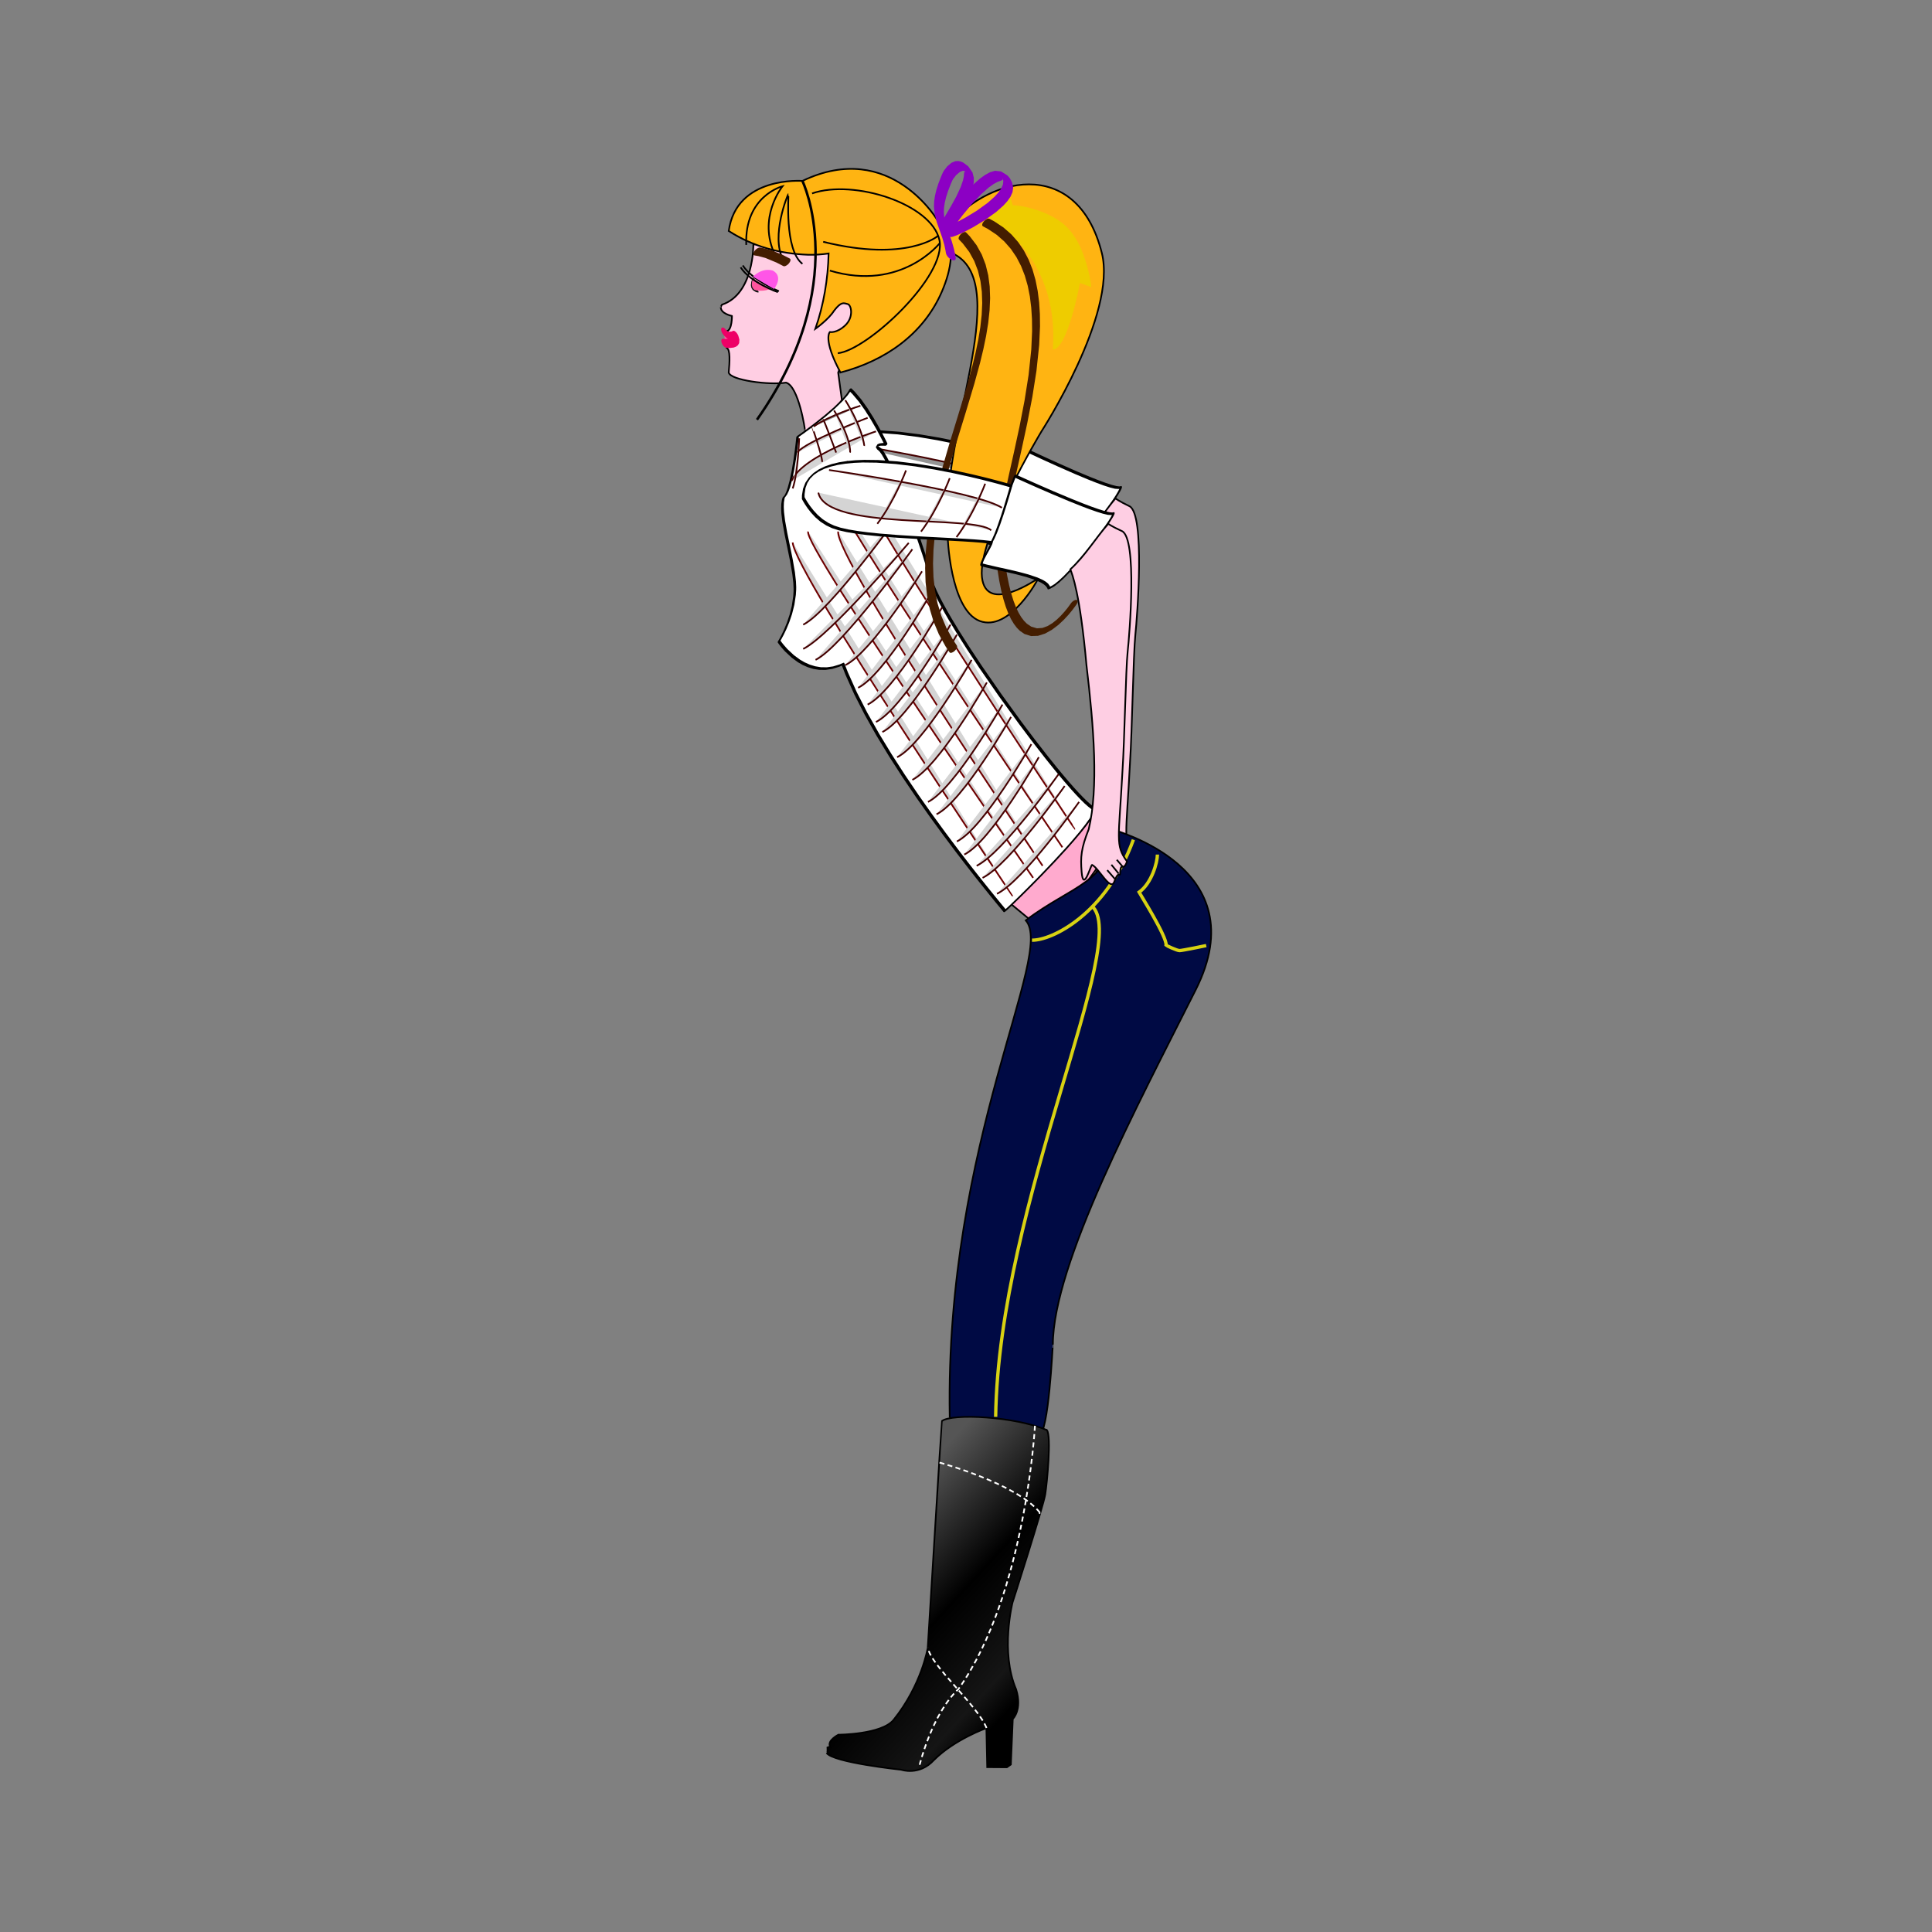<svg:svg xmlns:dc="http://purl.org/dc/elements/1.1/" xmlns:ns2="http://creativecommons.org/ns#" xmlns:rdf="http://www.w3.org/1999/02/22-rdf-syntax-ns#" xmlns:svg="http://www.w3.org/2000/svg" height="1158.935" id="svg3375" version="1.1" viewBox="-388.304 -79.221 1158.935 1158.935" width="1158.935" x="0px" y="0px">
  <svg:rect x="-388.304" y="-79.221" width="1158.935" height="1158.935" fill="#808080" stroke="none"/>
  <svg:title id="title3765">dress or undress</svg:title>
  <svg:g id="girl">
    <svg:g id="g3378">
      <svg:path d="m283.59 213.18c-4.55 2.53-59.99-24.13-59.99-24.13s-2.43 6.46-2.43 6.46-129.04-40.58-127.65 7.73c0.003 0 6.171 13.18 16.82 17.74 14.54 8.1 82.63 7.95 98.64 10.77 1.39 0.25-7.6 13.81-5.74 14.35 12.96 3.69 39.45 7.53 41.12 14.91 10.01-2.59 43.78-50.36 39.23-47.83z" fill="#fff" id="path3380" />
      <svg:path d="m283.89 212.41l-0.57 0.16-1.75-0.19-2.86-0.72-3.7-1.2-4.36-1.6-4.86-1.92-7.87-3.29-10.76-4.73-7.6-3.45-4.54-2.09-3.94-1.84-3.19-1.51-2.28-1.08-1.02-0.49-0.31-0.15-0.04-0.02c-0.26-0.12-0.76 0.12-1.11 0.53-0.12 0.15-0.21 0.3-0.26 0.44l-0.03 0.08-0.2 0.52-0.54 1.45-0.9 2.37-0.54 1.45-0.2 0.52-0.02 0.07 1.33-0.98-0.1-0.03-0.73-0.23-1.42-0.42-2.05-0.61-2.64-0.76-3.19-0.89-3.68-1-4.13-1.09-6.93-1.73-10.36-2.38-11.3-2.28-11.86-2.01-12.03-1.53-11.83-0.88-8.52-0.1-5.43 0.23-5.17 0.51-4.86 0.81-4.53 1.13-4.14 1.5-3.73 1.89-3.303 2.35-2.808 2.86-2.18 3.37-1.428 3.79-0.653 4.19-0.036 2.28c-0.001 0.06 0.011 0.12 0.033 0.17l0.072 0.15 0.571 1.1 1.122 1.96 1.652 2.56 2.164 2.9 2.654 2.99 3.13 2.83 3.59 2.4 1.98 0.97 1.52 0.74 3.93 1.34 4.95 1.18 5.81 1.02 6.52 0.88 7.07 0.76 11.31 0.94 15.59 1 11.4 0.63 7.16 0.39 6.64 0.38 5.96 0.39 5.12 0.43 4.13 0.46 1.63 0.26-0.12-0.04 0.1 0.06-0.09 0.11-0.27 0.71-0.87 1.83-1.25 2.38-1.36 2.6-1.24 2.49-0.87 2.1-0.26 1.19 0.11 0.63 0.26 0.24c0.03 0.02 0.05 0.03 0.08 0.03l2.58 0.7 5.89 1.42 6.48 1.49 6.62 1.61 6.31 1.76 5.55 1.94 3.38 1.61 1.77 1.14 1.33 1.2 0.83 1.26 0.19 0.61c0.07 0.19 0.28 0.24 0.56 0.14l1-0.37 2.62-1.59 3-2.46 3.25-3.13 3.44-3.66 3.57-4.08 5.4-6.59 5.21-6.76 3.23-4.38 2.91-4.1 2.52-3.69 2.03-3.16 1.46-2.48 0.82-1.71 0.16-0.85-0.43-0.42-0.6 0.15c-0.43 0.19-0.84 0.66-0.93 1.05-0.08 0.4 0.2 0.56 0.63 0.37l-0.24-0.01v-0.33l0.01 0.29-0.7 1.48-1.39 2.38-1.99 3.08-2.47 3.64-2.88 4.05-3.18 4.31-5.14 6.68-5.32 6.49-3.48 3.97-3.3 3.53-3.02 2.92-2.6 2.18-2.15 1.35-1.01 0.37 0.56 0.14-0.26-0.75-0.91-1.35-1.4-1.25-1.83-1.18-3.44-1.63-5.59-1.96-6.33-1.76-6.63-1.61-6.47-1.49-5.88-1.42-2.58-0.69 0.08 0.03-0.03 0.07-0.11-0.14 0.16-0.86 0.79-1.94 1.21-2.43 1.38-2.61 1.29-2.49 0.97-2.09 0.35-1.23-0.17-0.56-0.1-0.06c-0.03-0.02-0.07-0.04-0.11-0.04l-1.67-0.26-4.15-0.47-5.14-0.43-5.96-0.39-6.65-0.38-7.16-0.39-11.39-0.63-15.57-0.99-11.29-0.95-7.05-0.76-6.49-0.87-5.77-1.01-4.88-1.16-3.87-1.32-1.52-0.73-1.91-0.93-3.53-2.36-3.09-2.79-2.632-2.96-2.144-2.87-1.637-2.54-1.111-1.94-0.564-1.08-0.072-0.15 0.033 0.16 0.023-2.11 0.564-3.86 1.173-3.28 1.713-2.78 2.284-2.41 2.89-2.1 3.46-1.77 3.96-1.44 4.4-1.1 4.78-0.8 5.1-0.51 5.38-0.23 8.46 0.1 11.79 0.87 12 1.53 11.83 2 11.28 2.28 10.35 2.38 6.92 1.73 4.12 1.08 3.68 1 3.18 0.89 2.64 0.76 2.05 0.6 1.42 0.43 0.72 0.23 0.1 0.03c0.08 0.02 0.19 0.02 0.31-0.02 0.4-0.11 0.86-0.55 1.02-0.97l0.03-0.07 0.19-0.53 0.55-1.44 0.89-2.38 0.55-1.44 0.19-0.53 0.03-0.07-1.37 0.97 0.04 0.02 0.31 0.15 1.02 0.49 2.28 1.08 3.2 1.5 3.94 1.84 4.54 2.1 7.6 3.45 10.78 4.74 7.88 3.3 4.87 1.92 4.38 1.61 3.75 1.21 2.98 0.74 2.17 0.14 0.57-0.16c0.41-0.1 0.87-0.53 1.04-0.96 0.17-0.42-0.03-0.68-0.43-0.57" id="path3382" />
    </svg:g>
    <svg:g id="g3384">
      <svg:path d="m289.2 224.43c9.55 4.7 4.67 66.39 3.53 77.39-1.15 11.01-1.91 57.02-3.19 76.57-2.26 44.17-4.58 47.49 2.81 58.03-0.14 0.13-1 3.74-2.87 3.45-1.99-0.43-1.88 4.5-3.02 3.71-1.14-0.8-1.16 4.25-2.88 3.53s-1.64 3.88-2.64 3.25c-1-0.62-2.79 3.44-2.79 3.44s-6.53-10.79-7.26-13.1c-0.26-0.8-5.34 16.06-6.43 2.4-0.77-9.62-0.3-15.06 4.35-27.38 6.06-26.47 3.23-64.9-1.37-105.28-3.99-46.5-8.88-58.71-9.91-61.46 9.24-8.88 15.04-19.38 23.29-29.23 0 0 1.9 1.58 8.38 4.68z" fill="#FECEE3" id="path3386" />
      <svg:path d="m289.2 224.43c9.55 4.7 4.67 66.39 3.53 77.39-1.15 11.01-1.91 57.02-3.19 76.57-2.26 44.17-4.58 47.49 2.81 58.03-0.14 0.13-1 3.74-2.87 3.45-1.99-0.43-1.88 4.5-3.02 3.71-1.14-0.8-1.16 4.25-2.88 3.53s-1.64 3.88-2.64 3.25c-1-0.62-2.79 3.44-2.79 3.44s-6.53-10.79-7.26-13.1c-0.26-0.8-5.34 16.06-6.43 2.4-0.77-9.62-0.3-15.06 4.35-27.38 6.06-26.47 3.23-64.9-1.37-105.28-3.99-46.5-8.88-58.71-9.91-61.46 9.24-8.88 15.04-19.38 23.29-29.23 0 0 1.9 1.58 8.38 4.68z" fill-opacity="0" id="path3388" stroke="#000" stroke-linecap="round" stroke-linejoin="round" />
    </svg:g>
    <svg:path d="m209.61 231.76l0.41-0.68 0.93-1.81 1.46-3.44 2.02-5.58 2.03-6.18 1.88-6.18 1.62-5.56 0.96-3.39 0.48-1.75 0.34-1.24 0.18-0.65 0.02-0.09c0.11-0.4-0.15-0.6-0.57-0.43-0.43 0.17-0.86 0.63-0.96 1.04l-0.03 0.08-0.17 0.65-0.34 1.24-0.48 1.73-0.95 3.38-1.61 5.53-1.88 6.15-2 6.12-1.98 5.47-1.39 3.28-0.82 1.62-0.4 0.68c-0.27 0.43-0.2 0.79 0.14 0.79 0.35 0.01 0.85-0.34 1.11-0.78" id="path3390" />
    <svg:g id="g3392">
      <svg:path d="m109.37 185.25s90.6 13.63 106.15 24.2" fill="#959595" id="path3394" />
      <svg:path d="m109.37 185.25s90.6 13.63 106.15 24.2" fill-opacity="0" id="path3396" stroke="#400" />
    </svg:g>
    <svg:g id="g3398">
      <svg:path d="m102.8 199.77c5.1 24.73 95.9 14.05 106.15 24.2" fill="#959595" id="path3400" />
      <svg:path d="m102.8 199.77c5.1 24.73 95.9 14.05 106.15 24.2" fill-opacity="0" id="path3402" stroke="#400" />
    </svg:g>
    <svg:g id="g3404">
      <svg:path d="m164.19 239.65c10.44-13.73 17.21-32.02 17.21-32.02" fill="#959595" id="path3406" />
      <svg:path d="m164.19 239.65c10.44-13.73 17.21-32.02 17.21-32.02" fill-opacity="0" id="path3408" stroke="#400" />
    </svg:g>
    <svg:g id="g3410">
      <svg:path d="m187.64 228.29c10.68-14.69 17.61-34.25 17.61-34.25" fill="#959595" id="path3412" />
      <svg:path d="m187.64 228.29c10.68-14.69 17.61-34.25 17.61-34.25" fill-opacity="0" id="path3414" stroke="#400" />
    </svg:g>
    <svg:g id="g3416">
      <svg:path d="m137.97 234.98c10.44-13.73 17.21-32.02 17.21-32.02" fill="#959595" id="path3418" />
      <svg:path d="m137.97 234.98c10.44-13.73 17.21-32.02 17.21-32.02" fill-opacity="0" id="path3420" stroke="#400" />
    </svg:g>
    <svg:g id="g3422">
      <svg:path d="m63.602 67.455s0.476 29.713-18.836 36.085c-0.063 0.07-0.75 1.44-0.688 1.44-0.125 4 6.68 5.32 6.68 5.32s0.133 8.26-2.992 9.14c-0.664 0.26-0.254 9.77-0.2 10.06 2.346 0.71 1.8 8.8 1.264 14.74 0.936 4.66 24.536 7.66 34.369 6.06 7.567 2 11.567 28.7 11.305 28.45 6.516 4 22.226-17.91 22.226-17.91l-2.25-16.6s13.35-33.07 13.35-33.3c0-0.24-3.07-48.6-3.57-48.6-0.49 0-60.658 5.115-60.658 5.115z" fill="#FFCEE3" id="path3424" />
      <svg:path d="m63.602 67.455v0s0.476 29.713-18.836 36.085c-0.063 0.07-0.75 1.44-0.688 1.44-0.125 4 6.68 5.32 6.68 5.32s0.133 8.26-2.992 9.14c-0.664 0.26-0.254 9.77-0.2 10.06 2.346 0.71 1.8 8.8 1.264 14.74 0.936 4.66 24.536 7.66 34.369 6.06 7.567 2 11.567 28.7 11.305 28.45 6.516 4 22.226-17.91 22.226-17.91l-2.25-16.6s13.35-33.07 13.35-33.3c0-0.24-3.07-48.6-3.57-48.6-0.49 0-60.658 5.115-60.658 5.115z" fill-opacity="0" id="path3426" stroke="#000" stroke-linecap="round" stroke-linejoin="round" />
    </svg:g>
    <svg:g id="g3428">
      <svg:path d="m240.92 481.83l-24.41-20.09s46.12-52.5 46.53-52.5c0.42 0 20.97 12.32 20.97 12.32l-43.09 60.27z" fill="#FFAACE" id="path3430" />
      <svg:path d="m240.92 481.83l-24.41-20.09s46.12-52.5 46.53-52.5c0.42 0 20.97 12.32 20.97 12.32l-43.09 60.27z" fill-opacity="0" id="path3432" stroke="#000" />
    </svg:g>
    <svg:g id="g3434">
      <svg:path d="m279 418.2c-1.17 32.3-24.18 33.5-52 54.68 17.82 19.82-48.53 132.12-45.6 297.81 10.53 21.53 41.76 13.13 53.43 11.31 6-0.94 8.3-54.79 8.44-54.52 0.07-48.47 50.7-143.48 85.7-212.98 37.15-73.77-49.14-95.33-49.97-96.3z" fill="#000A44" id="path3436" />
      <svg:path d="m279 418.2c-1.17 32.3-24.18 33.5-52 54.68 17.82 19.82-48.53 132.12-45.6 297.81 10.53 21.53 41.76 13.13 53.43 11.31 6-0.94 8.3-54.79 8.44-54.52 0.07-48.47 50.7-143.48 85.7-212.98 37.15-73.77-49.14-95.33-49.97-96.3z" fill-opacity="0" id="path3438" stroke="#000" />
    </svg:g>
    <svg:path d="m291.57 424.49c-16.48 45.01-49.14 60.5-60.81 60.26" fill-opacity="0" id="path3440" stroke="#D8D212" stroke-width="2" />
    <svg:path d="m266.51 464.12c24.38 20.11-55.71 177.93-57.56 306.57" fill-opacity="0" id="path3442" stroke="#D8D212" stroke-width="2" />
    <svg:path d="m305.99 433.39c0 4.6-3.4 17.2-11 22.6 0.4 0.8 16.8 26.8 16.2 31.8 0.2 0.2 6.44 3.21 8.08 3.21 1.63 0 16-3 16-3" fill-opacity="0" id="path3444" stroke="#D8D212" stroke-width="2" />
    <svg:g id="g3446">
      <svg:path d="m121.77 154.5c10.33 9.33 21.47 32.89 21.47 32.89s-9.12-0.84-3.8 2.97c5.33 3.81 26.66 58.65 31.51 80.81 11.15 30.33 86.15 132 98.14 135.29-6.99 15.37-54.51 61.15-54.66 60.71-0.15-0.45-74.66-87.67-97.07-148.07-22.594 10.9-38.381-13.6-38.381-13.6s9.037-14.1 9.537-30.55-10.417-45.12-6.675-55.8c5.258-3.98 8.299-36.41 8.299-36.41s26.63-18.24 31.63-28.24z" fill="#fff" id="path3448" />
      <svg:path d="m121.06 155.21l1.94 1.91 3.86 4.57 3.73 5.25 3.46 5.48 3.05 5.26 2.49 4.61 1.42 2.75 0.71 1.4 0.48 0.99 0.25 0.52 0.03 0.07 1.28-1.42-0.11-0.01-0.71-0.05-1.83-0.01-1.93 0.25-1.13 0.52-1.01 1.71 0.84 1.37 0.88 0.7-0.02-0.01 0.55 0.51 1.31 1.8 1.64 2.84 1.9 3.73 2.11 4.5 2.28 5.15 3.61 8.67 4.93 12.67 4.73 13.04 3.17 9.43 1.85 5.89 1.58 5.43 1.27 4.85 0.5 2.16c0.01 0.01 0.01 0.03 0.02 0.04l0.57 1.47 1.41 3.26 1.75 3.63 2.06 3.96 2.36 4.27 2.63 4.55 4.39 7.28 6.59 10.38 7.24 10.93 11.7 16.89 12.14 16.74 8.02 10.66 7.76 9.97 5.53 6.87 3.51 4.24 3.34 3.93 3.14 3.58 2.92 3.21 2.68 2.81 2.42 2.37 2.14 1.9 1.83 1.41 1.5 0.89 0.66 0.25-0.08-0.68-0.77 1.53-2.13 3.42-2.88 3.98-3.52 4.45-4.04 4.78-4.41 5.01-7.06 7.66-7.16 7.51-4.62 4.73-4.36 4.38-3.95 3.92-3.42 3.33-2.76 2.65-1.56 1.46-0.76 0.68-0.5 0.45-0.2 0.15 0.4-0.23 0.46 0.08-0.06-0.08-0.44-0.55-0.84-1.02-1.22-1.47-1.57-1.91-1.9-2.32-2.21-2.72-2.5-3.09-2.75-3.44-3-3.77-3.21-4.09-3.4-4.37-5.42-7.06-7.68-10.24-8.04-11.02-8.2-11.64-8.18-12.09-7.98-12.37-7.6-12.5-7.02-12.44-6.26-12.24-5.31-11.85-2.25-5.72c-0.07-0.19-0.31-0.23-0.61-0.1l-2.09 0.92-3.96 1.22-3.77 0.53-3.61-0.05-3.42-0.56-3.23-1-3.007-1.34-2.771-1.59-3.682-2.7-3.939-3.68-2.162-2.45-1.042-1.31-0.707-0.96-0.358-0.52-0.043-0.07-0.128 0.7 0.026-0.04 0.209-0.34 0.631-1.07 1.3-2.41 1.635-3.4 1.76-4.24 1.679-4.95 1.388-5.52 0.891-5.94 0.195-3.11c0.001-0.01 0.001-0.02 0.001-0.03l0.015-1.58-0.154-3.37-0.614-5.45-1.333-7.76-1.638-8.01-1.636-7.9-1.33-7.45-0.612-5.06-0.153-3.04 0.093-2.72 0.372-2.32 0.286-0.96-0.456 0.69 0.487-0.46 1.207-1.68 1.004-2.11 0.865-2.45 1.152-4.21 1.316-6.3 1.068-6.45 0.814-5.9 0.439-3.64 0.209-1.88 0.141-1.34 0.07-0.71 0.01-0.1-0.702 1 0.076-0.06 0.592-0.4 1.112-0.79 1.561-1.11 1.94-1.41 2.247-1.66 3.786-2.88 5.48-4.37 5.44-4.71 4.87-4.74 2.96-3.44 1.52-2.2 0.61-1.1c0.25-0.43 0.15-0.77-0.22-0.74-0.36 0.03-0.85 0.4-1.09 0.84l-0.45 0.83-1.29 1.89-2.72 3.18-4.68 4.58-5.33 4.61-5.41 4.32-3.747 2.85-2.221 1.64-1.916 1.39-1.541 1.1-1.095 0.77-0.58 0.4-0.077 0.05c-0.376 0.26-0.671 0.68-0.701 1l-0.009 0.09-0.07 0.71-0.14 1.34-0.208 1.86-0.436 3.62-0.809 5.86-1.056 6.39-1.293 6.21-1.111 4.08-0.783 2.24-0.755 1.68-0.659 1.05-0.487 0.45c-0.222 0.21-0.389 0.46-0.455 0.69l-0.331 1.15-0.386 2.48-0.093 2.8 0.159 3.09 0.618 5.11 1.333 7.47 1.637 7.9 1.633 7.99 1.326 7.71 0.61 5.39 0.153 3.32-0.015 1.58 0.001-0.03-0.183 3-0.862 5.8-1.347 5.38-1.628 4.81-1.705 4.12-1.577 3.29-1.248 2.31-0.596 1.02-0.187 0.31-0.026 0.04c-0.179 0.28-0.227 0.55-0.128 0.7l0.049 0.07 0.368 0.54 0.719 0.97 1.059 1.34 2.195 2.47 3.985 3.72 3.731 2.73 2.823 1.63 3.076 1.36 3.32 1.02 3.556 0.57 3.79 0.04 4.01-0.59 4.18-1.3 2.1-0.92-0.61-0.1 2.26 5.75 5.33 11.88 6.27 12.25 7.02 12.46 7.61 12.51 7.98 12.38 8.19 12.1 8.21 11.65 8.04 11.02 7.68 10.24 5.42 7.06 3.4 4.38 3.22 4.09 3 3.77 2.76 3.44 2.49 3.1 2.21 2.71 1.9 2.33 1.58 1.9 1.21 1.48 0.84 1.01 0.43 0.53 0.06 0.08c0.08 0.12 0.25 0.15 0.46 0.08l0.49-0.26 0.37-0.29 0.56-0.49 0.79-0.73 1.59-1.49 2.79-2.66 3.44-3.36 3.98-3.94 4.37-4.4 4.66-4.77 7.22-7.56 7.1-7.73 4.48-5.07 4.11-4.87 3.62-4.58 3.02-4.18 2.25-3.65 0.77-1.52c0.17-0.33 0.14-0.6-0.07-0.68l-0.56-0.2-1.46-0.85-1.8-1.39-2.12-1.89-2.4-2.36-2.68-2.79-2.92-3.21-3.13-3.57-3.33-3.93-3.5-4.23-5.53-6.87-7.75-9.96-8.03-10.65-12.13-16.73-11.69-16.89-7.24-10.92-6.58-10.37-4.39-7.27-2.62-4.54-2.35-4.26-2.06-3.94-1.74-3.61-1.4-3.23-0.57-1.48 0.01 0.05-0.5-2.18-1.27-4.87-1.59-5.44-1.86-5.9-3.17-9.44-4.73-13.06-4.94-12.68-3.62-8.68-2.28-5.16-2.12-4.52-1.92-3.76-1.66-2.88-1.38-1.88-0.55-0.51-0.01-0.01-0.79-0.62-0.75-0.68-0.72 0.33 0.51-0.31 1.78-0.24 1.77 0.01 0.7 0.05 0.1 0.01c0.2 0.01 0.48-0.11 0.73-0.32 0.42-0.35 0.66-0.85 0.54-1.11l-0.03-0.07-0.26-0.52-0.48-0.99-0.71-1.41-1.43-2.77-2.5-4.62-3.06-5.28-3.47-5.5-3.75-5.28-3.89-4.61-1.95-1.91c-0.2-0.19-0.67-0.03-1.06 0.36s-0.55 0.87-0.35 1.06" id="path3450" />
    </svg:g>
    <svg:g id="g3452">
      <svg:path d="m248.98 429.05s-137.01-201.38-142.55-222.55" fill="#D4D4D4" id="path3454" />
      <svg:path d="m248.98 429.05s-137.01-201.38-142.55-222.55" fill-opacity="0" id="path3456" stroke="#6E0000" />
    </svg:g>
    <svg:g id="g3458">
      <svg:path d="m237.11 440.13s-124.49-184.3-122.63-200.48" fill="#D4D4D4" id="path3460" />
      <svg:path d="m237.11 440.13s-124.49-184.3-122.63-200.48" fill-opacity="0" id="path3462" stroke="#6E0000" />
    </svg:g>
    <svg:g id="g3464">
      <svg:path d="m231.43 447.37s-138.78-200.33-134.91-207.72" fill="#D4D4D4" id="path3466" />
      <svg:path d="m231.43 447.37s-138.78-200.33-134.91-207.72" fill-opacity="0" id="path3468" stroke="#6E0000" />
    </svg:g>
    <svg:g id="g3470">
      <svg:path d="m219.06 458.34c0.04-0.51-130.54-193.14-131.86-212.14" fill="#D4D4D4" id="path3472" />
      <svg:path d="m219.06 458.34c0.04-0.51-130.54-193.14-131.86-212.14" fill-opacity="0" id="path3474" stroke="#6E0000" />
    </svg:g>
    <svg:g id="g3476">
      <svg:path d="m256.6 418.2c-0.5-0.03-139.92-210.13-136.38-220.75" fill="#D4D4D4" id="path3478" />
      <svg:path d="m256.6 418.2c-0.5-0.03-139.92-210.13-136.38-220.75" fill-opacity="0" id="path3480" stroke="#6E0000" />
    </svg:g>
    <svg:g id="g3482">
      <svg:path d="m259 401.83s-33.25 47.34-49.25 55.1" fill="#D4D4D4" id="path3484" />
      <svg:path d="m259 401.83s-33.25 47.34-49.25 55.1" fill-opacity="0" id="path3486" stroke="#400" />
    </svg:g>
    <svg:g id="g3488">
      <svg:path d="m250.36 392.27s-33.26 47.34-49.26 55.1" fill="#D4D4D4" id="path3490" />
      <svg:path d="m250.36 392.27s-33.26 47.34-49.26 55.1" fill-opacity="0" id="path3492" stroke="#400" />
    </svg:g>
    <svg:g id="g3494">
      <svg:path d="m246.8 385.03s-33.25 47.34-49.25 55.1" fill="#D4D4D4" id="path3496" />
      <svg:path d="m246.8 385.03s-33.25 47.34-49.25 55.1" fill-opacity="0" id="path3498" stroke="#400" />
    </svg:g>
    <svg:g id="g3500">
      <svg:path d="m234.83 375s-28.68 50.63-44.69 58.39" fill="#D4D4D4" id="path3502" />
      <svg:path d="m234.83 375s-28.68 50.63-44.69 58.39" fill-opacity="0" id="path3504" stroke="#400" />
    </svg:g>
    <svg:g id="g3506">
      <svg:path d="m230.37 367.16s-28.68 50.63-44.68 58.39" fill="#D4D4D4" id="path3508" />
      <svg:path d="m230.37 367.16s-28.68 50.63-44.68 58.39" fill-opacity="0" id="path3510" stroke="#400" />
    </svg:g>
    <svg:g id="g3512">
      <svg:path d="m218.17 350.85s-28.68 50.64-44.68 58.39" fill="#D4D4D4" id="path3514" />
      <svg:path d="m218.17 350.85s-28.68 50.64-44.68 58.39" fill-opacity="0" id="path3516" stroke="#400" />
    </svg:g>
    <svg:g id="g3518">
      <svg:path d="m213.03 343.43s-28.68 50.64-44.68 58.4" fill="#D4D4D4" id="path3520" />
      <svg:path d="m213.03 343.43s-28.68 50.64-44.68 58.4" fill-opacity="0" id="path3522" stroke="#400" />
    </svg:g>
    <svg:g id="g3524">
      <svg:path d="m203.66 330.17s-28.68 50.64-44.68 58.4" fill="#D4D4D4" id="path3526" />
      <svg:path d="m203.66 330.17s-28.68 50.64-44.68 58.4" fill-opacity="0" id="path3528" stroke="#400" />
    </svg:g>
    <svg:g id="g3530">
      <svg:path d="m194.53 316.61s-28.69 50.63-44.69 58.39" fill="#D4D4D4" id="path3532" />
      <svg:path d="m194.53 316.61s-28.69 50.63-44.69 58.39" fill-opacity="0" id="path3534" stroke="#400" />
    </svg:g>
    <svg:g id="g3536">
      <svg:path d="m185.69 301.49s-28.69 50.63-44.69 58.39" fill="#D4D4D4" id="path3538" />
      <svg:path d="m185.69 301.49s-28.69 50.63-44.69 58.39" fill-opacity="0" id="path3540" stroke="#400" />
    </svg:g>
    <svg:g id="g3542">
      <svg:path d="m181.85 295.48s-28.68 50.63-44.68 58.39" fill="#D4D4D4" id="path3544" />
      <svg:path d="m181.85 295.48s-28.68 50.63-44.68 58.39" fill-opacity="0" id="path3546" stroke="#400" />
    </svg:g>
    <svg:g id="g3548">
      <svg:path d="m176.84 285.04s-28.68 50.63-44.68 58.39" fill="#D4D4D4" id="path3550" />
      <svg:path d="m176.84 285.04s-28.68 50.63-44.68 58.39" fill-opacity="0" id="path3552" stroke="#400" />
    </svg:g>
    <svg:g id="g3554">
      <svg:path d="m171.15 274.95s-28.69 50.63-44.69 58.39" fill="#D4D4D4" id="path3556" />
      <svg:path d="m171.15 274.95s-28.69 50.63-44.69 58.39" fill-opacity="0" id="path3558" stroke="#400" />
    </svg:g>
    <svg:g id="g3560">
      <svg:path d="m164.77 263.5s-30 48.52-46 56.27" fill="#D4D4D4" id="path3562" />
      <svg:path d="m164.77 263.5s-30 48.52-46 56.27" fill-opacity="0" id="path3564" stroke="#400" />
    </svg:g>
    <svg:g id="g3566">
      <svg:path d="m158.98 250.25s-42.06 58.6-58.07 66.36" fill="#D4D4D4" id="path3568" />
      <svg:path d="m158.98 250.25s-42.06 58.6-58.07 66.36" fill-opacity="0" id="path3570" stroke="#400" />
    </svg:g>
    <svg:g id="g3572">
      <svg:path d="m156.81 246.43s-47.3 55.85-63.298 63.61" fill="#D4D4D4" id="path3574" />
      <svg:path d="m156.81 246.43s-47.3 55.85-63.298 63.61" fill-opacity="0" id="path3576" stroke="#400" />
    </svg:g>
    <svg:g id="g3578">
      <svg:path d="m152.52 227.5s-43.01 60.22-59.008 67.98" fill="#D4D4D4" id="path3580" />
      <svg:path d="m152.52 227.5s-43.01 60.22-59.008 67.98" fill-opacity="0" id="path3582" stroke="#400" />
    </svg:g>
    <svg:g id="g3584">
      <svg:path d="m137.17 179.56s-43.904 13.94-50.654 29.69" fill="#D4D4D4" id="path3586" />
      <svg:path d="m137.17 179.56s-43.904 13.94-50.654 29.69" fill-opacity="0" id="path3588" stroke="#400" />
    </svg:g>
    <svg:g id="g3590">
      <svg:path d="m132.16 171.4s-37.457 14.35-42.3 20.85" fill="#D4D4D4" id="path3592" />
      <svg:path d="m132.16 171.4s-37.457 14.35-42.3 20.85" fill-opacity="0" id="path3594" stroke="#400" />
    </svg:g>
    <svg:g id="g3596">
      <svg:path d="m127.83 164.18s-18.89 5.83-27.978 12.45" fill="#959595" id="path3598" />
      <svg:path d="m127.83 164.18s-18.89 5.83-27.978 12.45" fill-opacity="0" id="path3600" stroke="#400" />
    </svg:g>
    <svg:g id="g3602">
      <svg:path d="m130.09 188.25c0.18-0.5-1.33-11.33-11.32-27.41" fill="#D4D4D4" id="path3604" />
      <svg:path d="m130.09 188.25c0.18-0.5-1.33-11.33-11.32-27.41" fill-opacity="0" id="path3606" stroke="#400" />
    </svg:g>
    <svg:g id="g3608">
      <svg:path d="m121.62 192.25c0.18-0.5 0.4-9.16-9.6-25.25" fill="#D4D4D4" id="path3610" />
      <svg:path d="m121.62 192.25c0.18-0.5 0.4-9.16-9.6-25.25" fill-opacity="0" id="path3612" stroke="#400" />
    </svg:g>
    <svg:g id="g3614">
      <svg:path d="m105.56 172.66c-0.04-1.26 7.71 19.59 7.71 19.59" fill="#D4D4D4" id="path3616" />
      <svg:path d="m105.56 172.66c-0.04-1.26 7.71 19.59 7.71 19.59" fill-opacity="0" id="path3618" stroke="#400" />
    </svg:g>
    <svg:g id="g3620">
      <svg:path d="m98.824 176.63c-0.058 0 6.066 17.2 6.066 21.25" fill="#D4D4D4" id="path3622" />
      <svg:path d="m98.824 176.63c-0.058 0 6.066 17.2 6.066 21.25" fill-opacity="0" id="path3624" stroke="#400" />
    </svg:g>
    <svg:g id="g3626">
      <svg:path d="m91.086 183.7s-0.695 21.05-3.883 30.1" fill="#D4D4D4" id="path3628" />
      <svg:path d="m91.086 183.7s-0.695 21.05-3.883 30.1" fill-opacity="0" id="path3630" stroke="#400" />
    </svg:g>
    <svg:g id="g3632">
      <svg:path d="m178.47 58.827c23.83-32.022 79.25-45.75 94.18 13.752 9.24 36.801-36.22 106.98-36.22 106.98s-38.33 63.61-35.71 87.42c2.53 23.01 33.72 0.49 33.74 0.84 0.01 0.36-17.08 32.21-35.04 25.48-17.95-6.74-19.54-52.08-19.2-52.09-5.25-57.6 39.25-148.6 4.25-167.76-1 0.508-6-14.25-6-14.623z" fill="#FFB412" id="path3634" />
      <svg:path d="m178.47 58.827c23.83-32.022 79.25-45.75 94.18 13.752 9.24 36.801-36.22 106.98-36.22 106.98s-38.33 63.61-35.71 87.42c2.53 23.01 33.72 0.49 33.74 0.84 0.01 0.36-17.08 32.21-35.04 25.48-17.95-6.74-19.54-52.08-19.2-52.09-5.25-57.6 39.25-148.6 4.25-167.76-1 0.508-6-14.25-6-14.623z" fill-opacity="0" id="path3636" stroke="#000" />
    </svg:g>
    <svg:path d="m259.52 90.505s-7.33 39.805-16.29 39.985c4.37-58.823-40.3-79.823-39.93-79.855-0.03-6.635 14.14-10.328 14.39-10.815 0.24-0.487 1.69 4.865 1.63 4.189-0.05-0.676 25.73 2.017 35.95 17.324 8.33 11 11.57 32.112 10.95 31.723s-6.7-2.551-6.7-2.551z" fill="#ec0" id="path3638" />
    <svg:g id="g3640">
      <svg:path d="m115.86 144.24c26.63-7 49.74-22.77 60.88-48.651 2.72-6.338 4.89-13.376 5.32-20.31 0.04-0.779-7.32-20.901-7.31-21.174 0.02-0.272-28.65-50.272-81.715-24.789 0 0-39.602-3.149-44.205 30.021 14.553 9.352 30.605 13.67 47.751 14.272 4.059 0.074 8.119-0.185 12.129-0.77l0.04-0.007c-0.39 15.309-2.91 30.718-7.96 45.208 0 0 7.87-5.53 11.23-10.87 4.35-5.68 5.78-4.58 8.13-4 2.36 0.57 3.71 7.97-1.47 12.82-5.18 4.84-9.2 3.95-9.2 3.95s-4.38 4.23 6.38 24.3z" fill="#FFB412" id="path3642" />
      <svg:path d="m115.86 144.24c26.63-7 49.74-22.77 60.88-48.651 2.72-6.338 4.89-13.376 5.32-20.31 0.04-0.779-7.32-20.901-7.31-21.174 0.02-0.272-28.65-50.272-81.715-24.789 0 0-39.602-3.149-44.205 30.021 14.553 9.352 30.605 13.67 47.751 14.272 4.059 0.074 8.119-0.185 12.129-0.77l0.04-0.007c-0.39 15.309-2.91 30.718-7.96 45.208 0 0 7.87-5.53 11.23-10.87 4.35-5.68 5.78-4.58 8.13-4 2.36 0.57 3.71 7.97-1.47 12.82-5.18 4.84-9.2 3.95-9.2 3.95s-4.38 4.23 6.38 24.3z" fill-opacity="0" id="path3644" stroke="#000" />
    </svg:g>
    <svg:path d="m186.96 64.448l2.3 2.411 3.86 5.074 2.99 5.44 2.22 5.804 1.49 6.149 0.84 6.475 0.23 6.779-0.32 7.07-0.81 7.34-1.24 7.59-1.62 7.81-1.94 8.02-3.39 12.39-5.11 17.01-5.36 17.42-5.12 17.65-4.43 17.69-2.58 13.2-1.25 8.73-0.79 8.61-0.29 8.49 0.27 8.34 0.91 8.16 1.59 7.97 2.34 7.75 3.14 7.49 4.01 7.22 2.35 3.51c0.47 0.7 1.84 0.37 3.07-0.74 1.22-1.11 1.83-2.57 1.36-3.27l-2.28-3.4-3.93-7.05-3.08-7.32-2.29-7.54-1.56-7.77-0.89-7.95-0.27-8.14 0.28-8.29 0.77-8.42 1.21-8.52 2.53-12.96 4.37-17.51 5.1-17.56 5.37-17.45 5.14-17.14 3.44-12.53 1.97-8.18 1.66-8 1.27-7.79 0.82-7.57 0.32-7.306-0.25-7.03-0.88-6.721-1.57-6.384-2.31-6.022-3.13-5.634-3.96-5.199-2.3-2.412c-0.57-0.601-1.99-0.143-3.17 1.021-1.17 1.164-1.67 2.595-1.1 3.195" fill="#441D00" id="path3646" />
    <svg:path d="m201.84 56.649l-0.52-0.115 2.95 1.573 5.29 3.518 4.59 4.016 3.95 4.493 3.35 4.938 2.77 5.35 2.24 5.732 1.74 6.08 1.27 6.397 0.83 6.679 0.44 6.94 0.08 7.15-0.5 11.08-1.61 15.22-2.45 15.48-3 15.49-3.29 15.21-3.28 14.69-2.99 13.89-1.89 9.74-1.03 6.11-0.79 5.76-0.52 5.38-0.22 4.97 0.12 4.52 0.21 2.12v0.05l0.48 3.53 1.06 6.56 1.19 5.86 1.31 5.19 1.42 4.55 1.51 3.95 1.61 3.38 1.69 2.83 1.76 2.34 1.83 1.86 2.83 1.94 3.94 1.23 4.15-0.14 4.25-1.35 4.15-2.32 3.82-2.9 3.35-3.14 2.81-3.04 2.21-2.69 1.57-2.09 0.73-1.03 0.25-0.37 0.05-0.08c0.86-1.3 0.76-2.44-0.22-2.54-0.99-0.1-2.49 0.88-3.35 2.19v-0.01l-0.13 0.21-0.54 0.76-1.27 1.71-1.79 2.2-2.2 2.43-2.48 2.39-2.66 2.12-2.83 1.7-3.04 1.11-3.28 0.24-3.47-1.01-2.6-1.76-1.7-1.71-1.67-2.19-1.61-2.7-1.55-3.25-1.48-3.83-1.39-4.45-1.28-5.09-1.18-5.77-1.05-6.49-0.48-3.54 0.01 0.04-0.2-1.93-0.12-4.3 0.2-4.78 0.51-5.23 0.78-5.64 1-6.01 1.87-9.65 2.99-13.85 3.29-14.72 3.3-15.31 3.03-15.63 2.47-15.68 1.63-15.43 0.5-11.26-0.08-7.3-0.45-7.09-0.87-6.85-1.31-6.566-1.79-6.251-2.32-5.9-2.87-5.512-3.46-5.09-4.09-4.632-4.75-4.138-5.42-3.597-2.95-1.574c-0.14-0.076-0.32-0.115-0.52-0.115-1.04 0.001-2.53 1.063-3.32 2.373-0.78 1.309-0.57 2.371 0.48 2.371" fill="#441D00" id="path3648" />
    <svg:path d="m93.035 29.316s30.065 61.851-27.269 143.23" fill-opacity="0" id="path3650" stroke="#000" stroke-width="1.5" />
    <svg:path d="m98.823 36.809c25.057-8.692 71.547 6.25 76.367 27.845 4.83 21.596-43.42 66.346-60.92 68.006" fill-opacity="0" id="path3652" stroke="#000" />
    <svg:path d="m174.27 62.34s-18.5 15.91-68.77 3.485" fill-opacity="0" id="path3654" stroke="#000" />
    <svg:path d="m109.48 83.104c43.04 12.896 66.05-16.604 66.05-16.604" fill-opacity="0" id="path3656" stroke="#000" />
    <svg:path d="m93.035 79.049c-11.069-8.549-8.091-41.768-8.43-41.783-0.339-0.016-10.534 25.005-3.312 38.87" fill-opacity="0" id="path3658" stroke="#000" />
    <svg:path d="m76.766 74c-11.055-22.537 4.338-41.502 4.338-41.502s-22.876 5.802-21.762 35.202" fill-opacity="0" id="path3660" stroke="#000" />
    <svg:path d="m64.346 74.011l2.3 0.385 4.411 1.207 6.421 2.665 4.111 2.119c0.763 0.394 2.245-0.3 3.309-1.55 1.065-1.249 1.309-2.581 0.545-2.974l-4.24-2.18-6.649-2.742-4.624-1.254-2.301-0.385c-0.946-0.158-2.447 0.768-3.354 2.068-0.906 1.3-0.875 2.483 0.071 2.641" fill="#441D00" id="path3662" />
    <svg:g id="g3664">
      <svg:path d="m279.2 228.84c-4.44 2.36-58.6-22.56-58.6-22.56s-2.37 6.04-2.37 6.04-126.07-37.94-124.71 7.23c0.002 0 6.028 12.32 16.43 16.59 14.21 7.57 80.73 7.42 96.37 10.06 1.36 0.23-7.43 12.92-5.61 13.41 12.65 3.45 38.54 7.05 40.17 13.95 9.78-2.42 42.77-47.09 38.32-44.72z" fill="#fff" id="path3666" />
      <svg:path d="m279.52 228.07l-0.56 0.14-1.72-0.17-2.79-0.67-3.62-1.13-4.26-1.49-4.74-1.79-7.69-3.08-10.52-4.42-7.41-3.23-4.44-1.96-3.85-1.72-3.12-1.4-2.23-1.02-1.18-0.54-0.16-0.07c-0.26-0.12-0.76 0.12-1.11 0.54-0.11 0.14-0.2 0.28-0.25 0.42l-0.03 0.07-0.19 0.49-0.53 1.35-0.87 2.22-0.53 1.35-0.2 0.49-0.02 0.07 1.32-0.97-0.09-0.03-0.72-0.21-1.38-0.4-2.01-0.57-2.58-0.71-3.12-0.83-3.59-0.94-4.04-1.01-6.77-1.62-10.12-2.22-11.04-2.14-11.58-1.88-11.75-1.43-11.56-0.82-8.33-0.1-5.3 0.22-5.05 0.48-4.75 0.75-4.41 1.07-4.05 1.39-3.64 1.77-3.222 2.19-2.748 2.68-2.148 3.17-1.411 3.58-0.643 3.93-0.036 2.14c-0.001 0.07 0.011 0.13 0.035 0.18l0.07 0.14 0.559 1.03 1.096 1.83 1.614 2.4 2.115 2.71 2.599 2.8 3.06 2.64 3.51 2.25 1.93 0.91 1.48 0.68 3.84 1.26 4.84 1.1 5.68 0.95 6.36 0.82 6.91 0.71 11.05 0.89 15.23 0.94 11.13 0.58 7 0.36 6.49 0.36 5.82 0.37 5 0.39 4.03 0.44 1.6 0.24-0.11-0.04 0.09 0.06-0.1 0.09-0.26 0.63-0.84 1.69-1.21 2.23-1.34 2.43-1.21 2.33-0.85 1.97-0.26 1.14 0.11 0.6 0.26 0.24c0.02 0.01 0.05 0.02 0.07 0.03l2.52 0.65 5.76 1.33 6.33 1.4 6.47 1.5 6.16 1.64 5.42 1.82 3.3 1.5 1.73 1.07 1.3 1.12 0.81 1.17 0.19 0.57c0.06 0.18 0.26 0.24 0.53 0.14l0.99-0.35 2.54-1.47 2.94-2.3 3.17-2.93 5.09-5.29 7.04-8.11 6.7-8.4 4.4-5.86 2.46-3.46 1.99-2.95 1.43-2.33 0.81-1.61 0.16-0.83-0.42-0.43-0.58 0.14c-0.42 0.18-0.84 0.65-0.94 1.04-0.09 0.4 0.18 0.58 0.6 0.4l-0.21-0.02-0.02-0.34 0.03 0.24-0.68 1.38-1.35 2.21-1.94 2.88-2.41 3.39-4.33 5.77-6.6 8.28-6.9 7.96-4.92 5.12-2.95 2.73-2.54 2.04-2.11 1.26-0.98 0.35 0.54 0.14-0.26-0.7-0.89-1.27-1.37-1.17-1.79-1.1-3.36-1.52-5.46-1.83-6.18-1.65-6.48-1.51-6.32-1.39-5.74-1.33-2.52-0.64 0.08 0.03-0.03 0.07-0.1-0.11 0.14-0.78 0.77-1.8 1.18-2.27 1.35-2.44 1.26-2.33 0.96-1.98 0.34-1.18-0.17-0.54-0.09-0.05c-0.04-0.02-0.08-0.04-0.12-0.04l-1.63-0.24-4.05-0.44-5.02-0.4-5.83-0.37-6.49-0.36-7-0.36-11.12-0.58-15.21-0.94-11.03-0.88-6.89-0.71-6.34-0.82-5.63-0.94-4.78-1.08-3.78-1.24-1.48-0.68-1.86-0.88-3.46-2.2-3.02-2.6-2.564-2.77-2.094-2.68-1.599-2.37-1.084-1.82-0.551-1.01-0.07-0.14 0.035 0.17 0.021-1.97 0.545-3.59 1.131-3.03 1.655-2.58 2.224-2.25 2.831-1.96 3.38-1.66 3.88-1.34 4.3-1.04 4.67-0.74 4.98-0.48 5.25-0.22 8.27 0.1 11.52 0.81 11.72 1.43 11.56 1.87 11.02 2.14 10.11 2.22 6.76 1.61 4.03 1.02 3.59 0.93 3.11 0.83 2.58 0.71 2 0.57 1.38 0.4 0.72 0.21 0.09 0.03c0.08 0.02 0.18 0.02 0.29-0.01 0.4-0.11 0.86-0.54 1.03-0.97l0.02-0.06 0.2-0.5 0.53-1.35 0.87-2.22 0.53-1.35 0.2-0.49 0.02-0.07-1.36 0.96 0.16 0.07 1.18 0.55 2.23 1.01 3.12 1.4 3.86 1.73 4.44 1.96 7.42 3.22 10.52 4.43 7.7 3.08 4.76 1.8 4.28 1.5 3.66 1.14 2.92 0.69 2.11 0.13 0.56-0.14c0.4-0.11 0.87-0.53 1.04-0.96 0.17-0.42-0.01-0.68-0.41-0.58" id="path3668" />
    </svg:g>
    <svg:g id="g3670">
      <svg:path d="m284.69 239.35c9.33 4.4 4.56 62.08 3.44 72.37-1.11 10.28-1.87 53.3-3.11 71.58-2.21 41.3-4.47 44.4 2.75 54.25-0.14 0.12-0.99 3.5-2.81 3.23-1.94-0.4-0.71 5.46-1.82 4.72s-2.39 2.42-3 4.12c-2.24 6.26-9.22-8.09-13.34-10.02-0.72-0.34-5.22 16.97-6.28 4.2-0.75-9-0.3-14.08 4.25-25.6 5.91-24.75 3.16-60.68-1.34-98.43-3.9-43.48-8.67-54.89-9.68-57.46 9.02-8.3 14.69-18.12 22.75-27.33 0 0 1.86 1.48 8.19 4.37z" fill="#FECEE3" id="path3672" />
      <svg:path d="m284.69 239.35c9.33 4.4 4.56 62.08 3.44 72.37-1.11 10.28-1.87 53.3-3.11 71.58-2.21 41.3-4.47 44.4 2.75 54.25-0.14 0.12-0.99 3.5-2.81 3.23-1.94-0.4-0.71 5.46-1.82 4.72s-2.39 2.42-3 4.12c-2.24 6.26-9.22-8.09-13.34-10.02-0.72-0.34-5.22 16.97-6.28 4.2-0.75-9-0.3-14.08 4.25-25.6 5.91-24.75 3.16-60.68-1.34-98.43-3.9-43.48-8.67-54.89-9.68-57.46 9.02-8.3 14.69-18.12 22.75-27.33 0 0 1.86 1.48 8.19 4.37z" fill-opacity="0" id="path3674" stroke="#000" stroke-linecap="round" stroke-linejoin="round" />
    </svg:g>
    <svg:path d="m206.93 246.24l0.4-0.64 0.91-1.7 1.43-3.23 1.99-5.22 1.97-5.79 1.85-5.78 1.58-5.2 0.93-3.17 0.47-1.63 0.34-1.16 0.17-0.61 0.02-0.08c0.11-0.41-0.13-0.61-0.56-0.44-0.42 0.16-0.85 0.62-0.97 1.02l-0.02 0.08-0.17 0.61-0.33 1.16-0.47 1.62-0.93 3.15-1.57 5.18-1.83 5.74-1.96 5.72-1.93 5.11-1.35 3.05-0.79 1.51-0.4 0.63c-0.28 0.44-0.23 0.8 0.11 0.82s0.84-0.32 1.11-0.75" id="path3676" />
    <svg:g id="g3678">
      <svg:path d="m109 202.73s88.51 12.74 103.7 22.62" fill="#D4D4D4" id="path3680" />
      <svg:path d="m109 202.73s88.51 12.74 103.7 22.62" fill-opacity="0" id="path3682" stroke="#400" />
    </svg:g>
    <svg:g id="g3684">
      <svg:path d="m102.58 216.3c4.98 23.12 93.69 13.14 103.7 22.62" fill="#D4D4D4" id="path3686" />
      <svg:path d="m102.58 216.3c4.98 23.12 93.69 13.14 103.7 22.62" fill-opacity="0" id="path3688" stroke="#400" />
    </svg:g>
    <svg:g id="g3690">
      <svg:path d="m164.19 239.65c10.44-13.73 17.21-32.02 17.21-32.02" fill="#D4D4D4" id="path3692" />
      <svg:path d="m164.19 239.65c10.44-13.73 17.21-32.02 17.21-32.02" fill-opacity="0" id="path3694" stroke="#400" />
    </svg:g>
    <svg:g id="g3696">
      <svg:path d="m185.47 242.96c10.43-13.73 17.2-32.02 17.2-32.02" fill="#D4D4D4" id="path3698" />
      <svg:path d="m185.47 242.96c10.43-13.73 17.2-32.02 17.2-32.02" fill-opacity="0" id="path3700" stroke="#400" />
    </svg:g>
    <svg:g id="g3702">
      <svg:path d="m137.97 234.98c10.44-13.73 17.21-32.02 17.21-32.02" fill="#D4D4D4" id="path3704" />
      <svg:path d="m137.97 234.98c10.44-13.73 17.21-32.02 17.21-32.02" fill-opacity="0" id="path3706" stroke="#400" />
    </svg:g>
    <svg:path d="m285.18 440.7l-3.56-4.18" fill-opacity="0" id="path3708" stroke="#000" />
    <svg:path d="m282.73 444.81l-4.34-5.31" fill-opacity="0" id="path3710" stroke="#000" />
    <svg:path d="m280.39 447.93l-4.5-5.18" fill-opacity="0" id="path3712" stroke="#000" />
    <svg:g id="g3714">
      <svg:path d="m46.266 119.94c3.09 4.03 6.6 2.02 6.5 1.96 1.975 3.5-1.478 5.51-6.4 4.8" fill="#FF559E" id="path3716" />
      <svg:path d="m45.561 121.53l0.582 0.69 1.694 1.52 2.392 1.18 2.407 0.15 1.373-0.41 0.351-0.23-3.1-2.17 0.307 0.64-0.136 0.05-0.235-0.1-0.381 0.33-0.716 0.43-1.044 0.34-2.099 0.19-1.584-0.14c-0.949-0.08-1.272 1.07-0.723 2.56s1.763 2.76 2.711 2.84l1.954 0.14 2.489-0.28 1.4-0.52 1.128-0.85 0.769-1.33 0.131-2.1-0.651-2.28-0.308-0.64c-0.097-0.2-0.205-0.4-0.324-0.58-0.881-1.4-2.123-2.12-2.776-1.59l0.103-0.03-0.774 0.32-1.316 0.11-0.978-0.27-0.652-0.47-0.584-0.69c-1.024-1.2-2.17-1.47-2.56-0.58-0.389 0.88 0.125 2.57 1.15 3.77" fill="#e06" id="path3718" />
    </svg:g>
    <svg:path d="m78.943 95.46s-15.789-6.322-21.696-15.46" fill-opacity="0" id="path3720" stroke="#000" />
    <svg:path d="m76.016 94.125s6-7.375-0.729-11.045c-6.771-1.955-11.896 3.67-11.896 3.67" fill="#FF55E7" id="path3722" />
    <svg:path d="m63.13 87.581l-0.035 0.078-0.234 0.575-0.491 1.595-0.243 2.025 0.224 1.414 0.858 1.46 1.96 1.28 1.208 0.237c0.38 0.055 0.513-0.25 0.298-0.683s-0.697-0.83-1.077-0.886l-0.602-0.029-0.588-0.024-0.495-0.61-0.211-1.103 0.217-1.895 0.472-1.543 0.225-0.554 0.035-0.079c0.12-0.264-0.124-0.76-0.544-1.107-0.42-0.348-0.857-0.415-0.977-0.151" fill="#151515" id="path3724" />
    <svg:path d="m73.766 94.125s-3.683 1.671-8.279 0.835c-4.596-0.835-2.096-7.25-2.096-7.25l10.375 6.415z" fill="#FF559E" id="path3726" />
    <svg:path d="m78.328 96.062s-16.445-5.758-22.353-14.896" fill-opacity="0" id="path3728" stroke="#000" />
    <svg:path d="m184.99 75.409l-0.3-1.801-0.73-3.445-1.31-4.606-1.87-5.308-1.63-4.641-1.04-4.335-0.25-3.401 0.13-2.538 0.42-2.904 0.78-3.272 1.17-3.694 1.62-4.168 0.98-2.267-0.05 0.103 0.62-1.091 1.77-2.282 2.28-1.888 1.73-0.656 0.85 0.071v0.088l-0.64-0.236 1.04 0.482 0.23 0.446-0.71-0.252-0.06 0.903-0.15 1.868-0.5 2.355-1.38 4.035-2.67 5.726-3.1 5.622-2.26 3.852-1.35 2.284-1.15 1.991-0.88 1.644-0.33 0.703c-0.45 0.984 0.45 2.842 2.02 4.151s3.22 1.572 3.68 0.588l0.27-0.598 0.85-1.584 1.13-1.97 1.36-2.291 2.29-3.902 3.16-5.749 2.76-5.951 1.47-4.347 0.56-2.831 0.07-2.856-0.82-3.24-2.58-3.695-2.91-2.176-1.04-0.484c-0.22-0.102-0.44-0.181-0.65-0.236l-1.34-0.269-1.87 0.123-2.27 0.98-2.55 2.177-1.92 2.509-0.62 1.092c-0.02 0.032-0.04 0.066-0.06 0.102l-1.01 2.348-1.67 4.308-1.22 3.88-0.82 3.518-0.46 3.221-0.11 3.039 0.38 4.202 1.23 4.999 1.64 4.646 1.73 4.883 1.21 4.201 0.69 3.204 0.3 1.802c0.24 1.441 1.75 3.24 3.37 4.018s2.74 0.24 2.49-1.2" fill="#8C00C4" id="path3730" />
    <svg:path d="m182.7 62.913l0.71-0.194 1.98-0.711 2.48-1.067 2.89-1.382 4.87-2.586 6.95-4.222 6.71-4.84 4.36-3.872 2.39-2.645 1.83-2.649 1.18-2.666 0.4-2.747-0.65-3.089-1.19-2.291c-0.23-0.374-0.51-0.743-0.83-1.088l-0.8-0.856-3.78-2.386-3.64-0.397-2.99 0.871-2.94 1.59-3 2.157-4.57 4.041-6 6.338-5.45 6.588-3.43 4.556-1.85 2.64-1.44 2.185-0.96 1.632-0.3 0.616c-0.47 0.97 0.41 2.826 1.98 4.145s3.22 1.602 3.7 0.632l0.22-0.475 0.91-1.548 1.4-2.134 1.82-2.589 3.38-4.488 5.36-6.494 5.88-6.222 4.42-3.923 2.8-2.027 2.54-1.422 2.06-0.74 0.85-0.375 0.01-0.501 0.8 0.858-0.84-1.088 0.12-0.151 0.51 1.441-0.22 2.048-0.99 2.322-1.68 2.454-2.24 2.499-4.2 3.75-6.58 4.754-6.86 4.165-4.78 2.546-2.81 1.346-2.36 1.017-1.79 0.653-0.71 0.195c-1.11 0.304-1.02 1.855 0.19 3.463 1.2 1.609 3.08 2.667 4.18 2.363" fill="#8C00C4" id="path3732" />
    <svg:g id="g3734">
      <svg:g id="g3736">
        <svg:path d="m239.7 778.66c-19.15-8.26-56.91-10.14-63.01-5.45-0.16 0.32-8.48 136.02-8.48 136.02s-3.57 22.21-20.55 43.3c-7.22 8.75-33.05 8.84-33.05 8.84s-6.83 3.47-5 7.01c-0.04-0.01-1.57 0.64-1.57 0.64s0.28 3.73-0.48 3.31c3.89 5.74 44.76 10.06 44.76 10.06s10.76 3.81 19.59-5.79c12.34-12.4 31.47-19.18 31.47-19.18l0.5 23.42 11.79 0.08 2.4-1.67 1.15-27.29s5.81-5.5 2.02-17.75c-9.66-22.48-2.15-52.21-2.15-52.21s18.43-57.41 19.59-64.73 3.77-34.98 1.02-38.61z" fill="url(#Gradient_1)" id="path3738" />
        <svg:path d="m239.7 778.66c-19.15-8.26-56.91-10.14-63.01-5.45-0.16 0.32-8.48 136.02-8.48 136.02s-3.57 22.21-20.55 43.3c-7.22 8.75-33.05 8.84-33.05 8.84s-6.83 3.47-5 7.01c-0.04-0.01-1.57 0.64-1.57 0.64s0.28 3.73-0.48 3.31c3.89 5.74 44.76 10.06 44.76 10.06s10.76 3.81 19.59-5.79c12.34-12.4 31.47-19.18 31.47-19.18l0.5 23.42 11.79 0.08 2.4-1.67 1.15-27.29s5.81-5.5 2.02-17.75c-9.66-22.48-2.15-52.21-2.15-52.21s18.43-57.41 19.59-64.73 3.77-34.98 1.02-38.61z" fill-opacity="0" id="path3740" stroke="#000" />
      </svg:g>
      <svg:path d="m235.14 828.81l0.32-0.71" fill-opacity="0" id="path3742" stroke="#fff" />
      <svg:path d="m235.46 828.1c-14.08-17.52-60.39-30.04-60.39-30.04" fill-opacity="0" id="path3744" stroke="#fff" stroke-dasharray="3,2" />
      <svg:path d="m232.53 776.05s-5.51 100.87-45.85 157.89c-15.99 14.94-23.26 45.49-23.22 45.08" fill-opacity="0" id="path3746" stroke="#fff" stroke-dasharray="3,2" />
      <svg:path d="m203.48 957.34c-5.25-13.46-33.77-37.69-35.16-48.19" fill-opacity="0" id="path3748" stroke="#fff" stroke-dasharray="3,2" />
    </svg:g>
  </svg:g>
  <svg:defs id="defs3750">
    <svg:linearGradient gradientUnits="userSpaceOnUse" id="Gradient_1" x1="116.5" x2="231.99" y1="823.8" y2="930.03">
      <svg:stop id="stop3753" offset=".139" stop-color="#555" />
      <svg:stop id="stop3755" offset=".562" />
      <svg:stop id="stop3757" offset=".888" stop-color="#151515" />
      <svg:stop id="stop3759" offset="1" />
    </svg:linearGradient>
  </svg:defs>
</svg:svg>